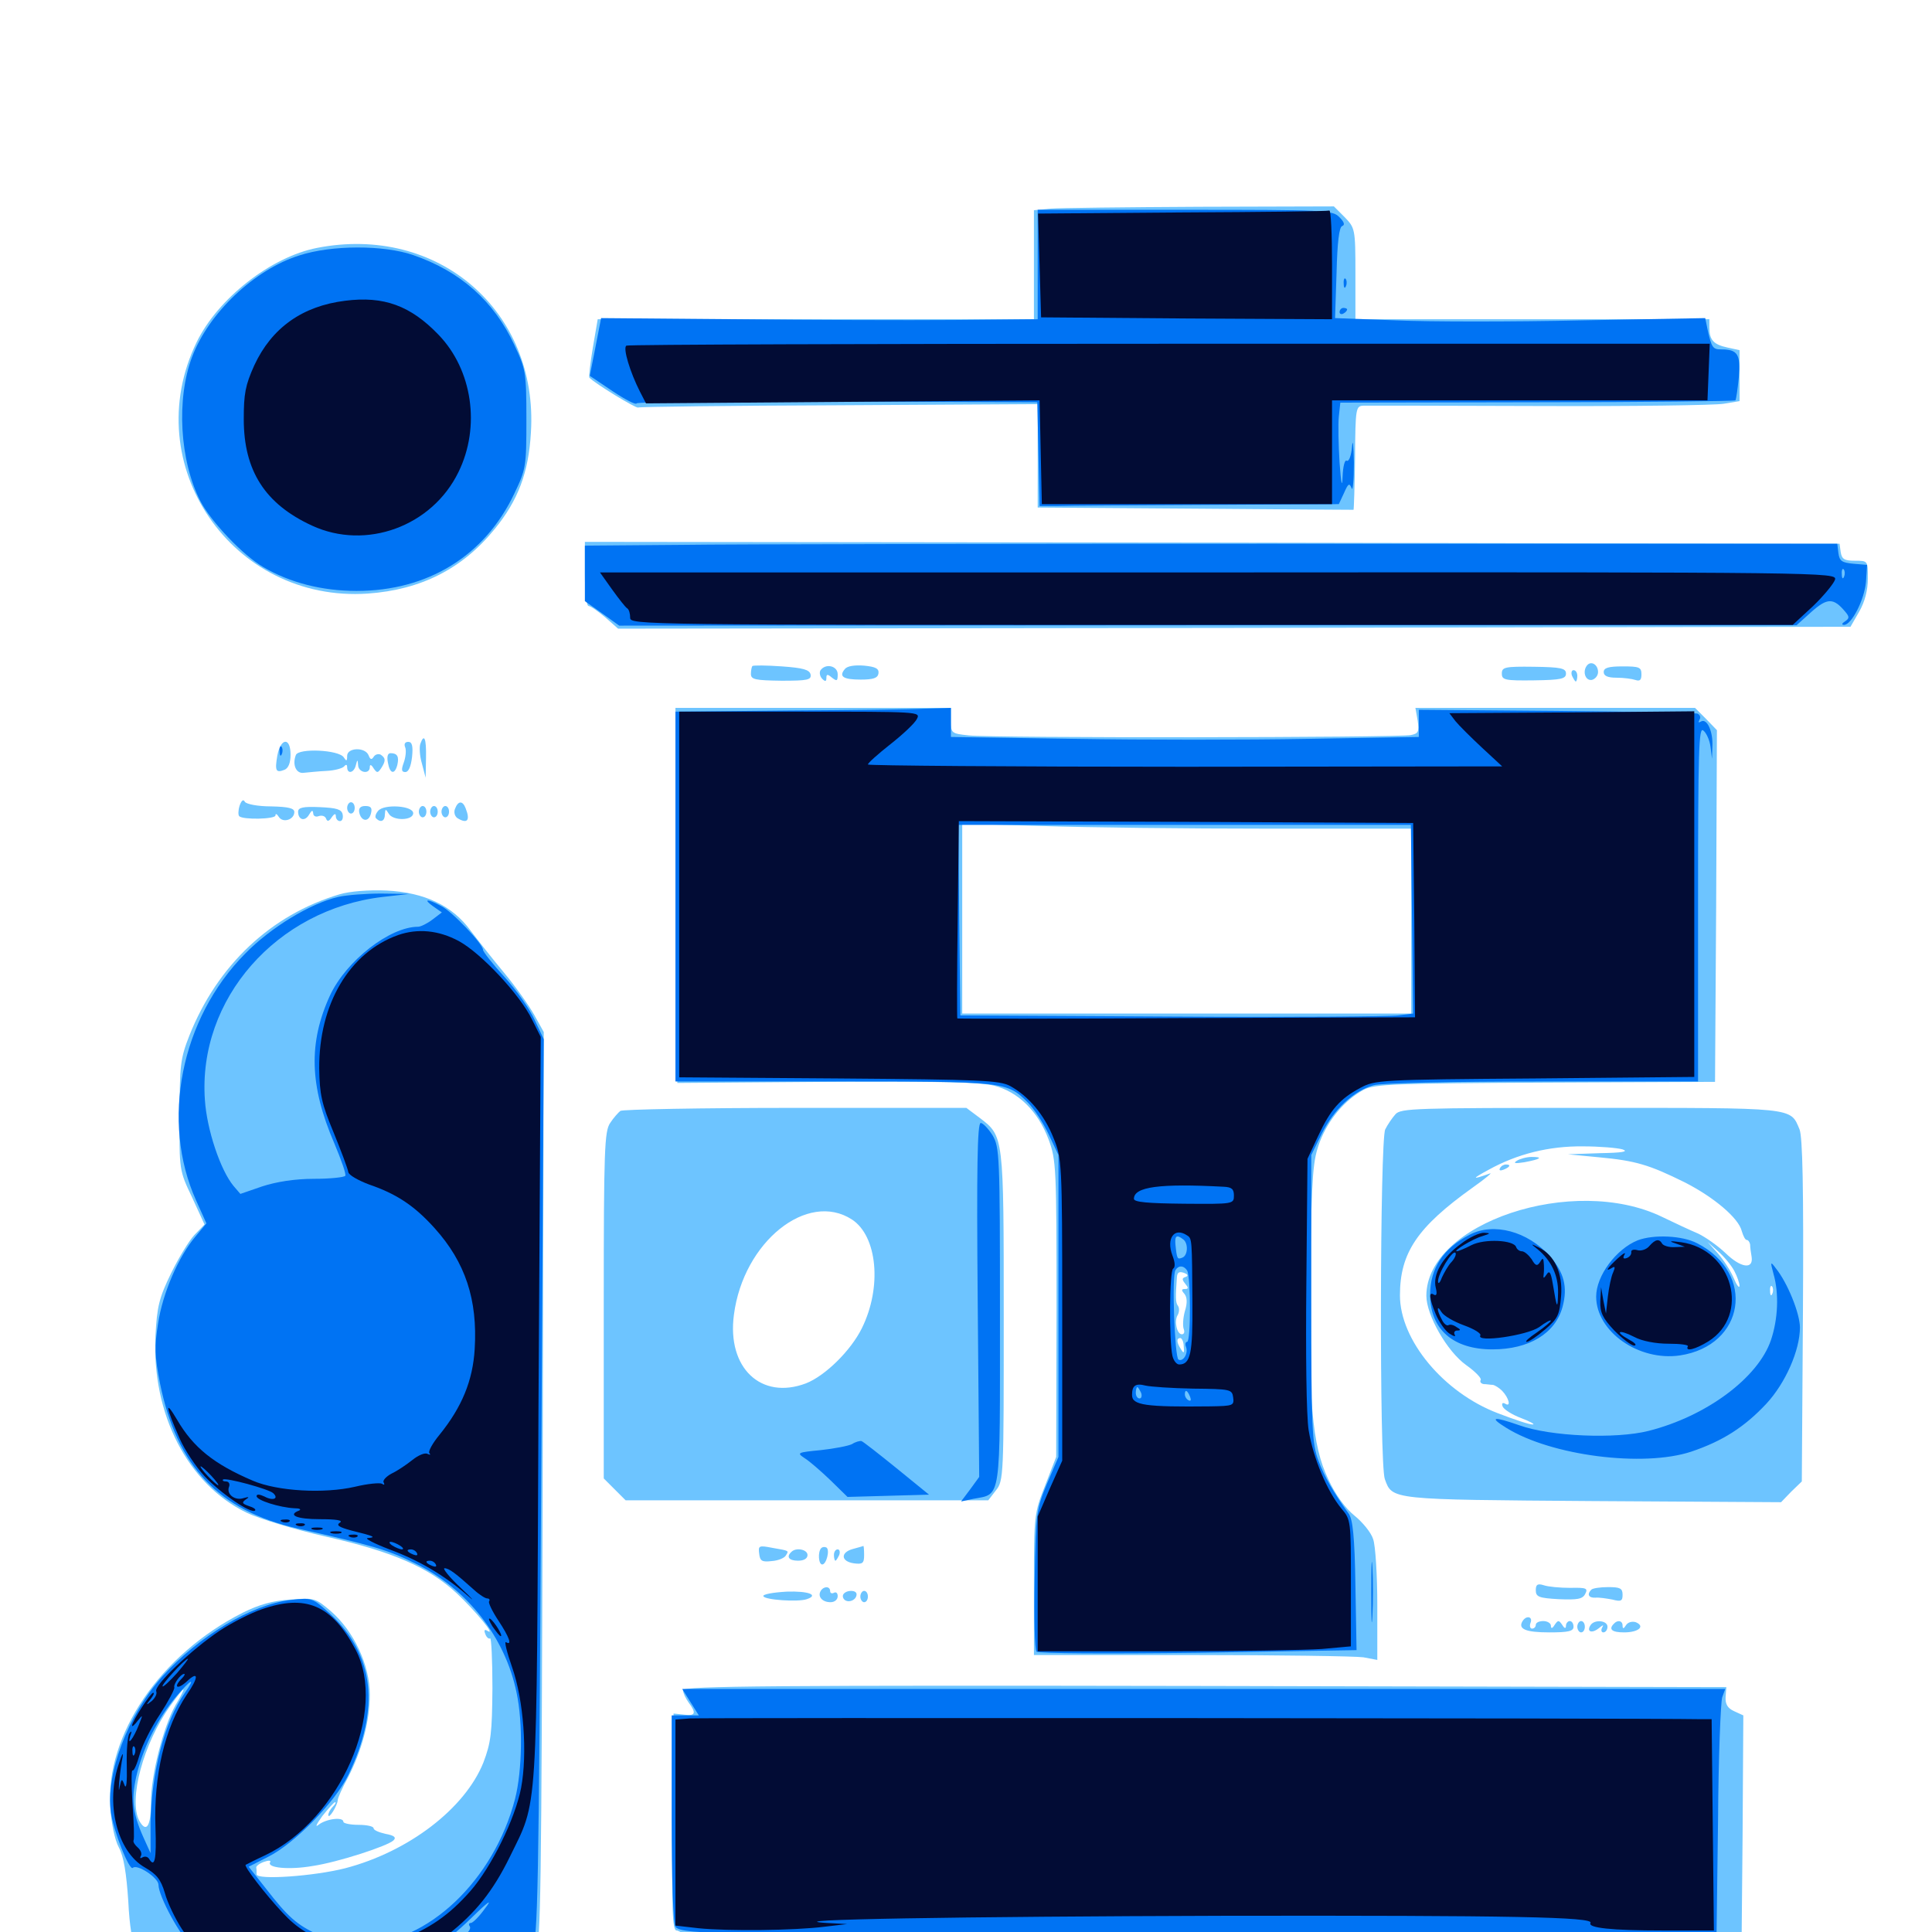 <svg xmlns="http://www.w3.org/2000/svg" viewBox="0 -1000 1000 1000">
	<path fill="#6dc4ff" d="M543.555 -891.992L535.156 -891.211V-862.891V-834.766H422.266H309.375L306.836 -819.922C305.469 -811.719 304.688 -804.883 305.078 -804.492C308.398 -801.172 329.297 -788.477 330.273 -789.062C331.055 -789.453 377.734 -790.039 434.375 -790.234L537.109 -790.82V-764.062V-737.305L618.75 -736.719C663.477 -736.328 700.391 -736.133 700.586 -736.133C700.781 -736.328 701.172 -748.242 701.367 -763.086C701.562 -789.062 701.758 -789.844 705.859 -790.039C708.008 -790.039 749.023 -790.039 796.875 -789.844C844.727 -789.648 887.5 -790.234 892.188 -791.016L900.391 -792.383V-805.469V-818.75L894.141 -820.117C886.914 -821.68 884.766 -824.023 884.766 -830.469V-834.766H793.164H701.562V-858.398C701.562 -881.641 701.367 -882.031 695.898 -887.695L690.43 -893.164L621.094 -892.969C583.008 -892.773 548.047 -892.383 543.555 -891.992ZM164.062 -871.68C140.234 -866.992 112.891 -845.703 101.758 -822.852C71.094 -759.57 120.117 -687.891 190.43 -692.773C217.969 -694.727 239.453 -705.664 256.055 -726.172C268.164 -741.016 273.633 -755.469 274.805 -776.172C278.711 -839.062 226.758 -883.984 164.062 -871.68ZM302.734 -702.93C302.734 -693.555 303.516 -686.328 304.688 -686.328C305.664 -686.328 309.57 -683.594 313.281 -680.469L319.922 -674.609L638.867 -675L957.812 -675.586L962.305 -683.398C965.234 -688.477 966.797 -694.531 966.797 -700.586C966.797 -709.766 966.797 -709.766 960.156 -709.766C954.688 -709.766 953.32 -710.547 952.734 -714.258L952.148 -718.555L627.539 -719.141L302.734 -719.531ZM389.453 -655.273C389.062 -654.883 388.672 -652.93 388.672 -651.172C388.672 -648.242 391.016 -647.852 404.492 -647.656C417.969 -647.656 420.117 -648.047 419.531 -650.977C418.945 -653.32 415.82 -654.297 404.688 -655.078C396.68 -655.664 389.844 -655.664 389.453 -655.273ZM437.305 -653.711C433.984 -649.805 436.523 -648.242 445.508 -648.242C451.953 -648.242 454.297 -649.023 454.688 -651.367C455.078 -653.906 453.32 -654.883 447.266 -655.469C442.383 -655.859 438.477 -655.273 437.305 -653.711ZM821.68 -655.859C818.945 -652.93 820.312 -647.656 823.828 -648.047C825.586 -648.438 827.148 -650.195 827.148 -652.148C827.148 -655.859 823.828 -658.008 821.68 -655.859ZM424.609 -652.93C424.023 -651.758 424.414 -649.805 425.586 -648.633C427.148 -647.07 427.734 -647.266 427.734 -649.023C427.734 -651.172 428.32 -651.172 430.664 -649.219C433.203 -647.266 433.594 -647.461 433.594 -650.977C433.594 -655.469 427.148 -656.836 424.609 -652.93ZM777.344 -651.367C777.344 -648.047 778.906 -647.656 793.945 -647.852C808.008 -648.047 810.547 -648.633 810.547 -651.367C810.547 -654.102 808.008 -654.688 793.945 -654.883C778.906 -655.078 777.344 -654.688 777.344 -651.367ZM830.078 -652.148C830.078 -650.195 832.031 -649.219 836.719 -649.219C840.43 -649.219 844.727 -648.633 846.484 -648.047C848.828 -647.266 849.609 -648.047 849.609 -650.977C849.609 -654.688 848.438 -655.078 839.844 -655.078C832.422 -655.078 830.078 -654.297 830.078 -652.148ZM813.672 -650.195C814.453 -648.633 815.234 -647.266 815.625 -647.266C816.016 -647.266 816.406 -648.633 816.406 -650.195C816.406 -651.758 815.625 -653.125 814.453 -653.125C813.477 -653.125 813.086 -651.758 813.672 -650.195ZM350 -536.523L350.586 -439.453L427.734 -440.039C484.375 -440.43 507.422 -439.844 514.453 -438.086C526.953 -434.961 537.305 -424.805 542.773 -410.156C546.68 -399.609 546.875 -395.703 546.875 -322.461L546.68 -245.898L541.016 -231.25C535.352 -216.797 535.156 -216.016 535.156 -180.078V-143.359H616.797C661.523 -143.359 701.562 -142.773 705.664 -142.188L712.891 -140.82V-169.141C712.891 -184.766 711.914 -200.195 710.742 -203.32C709.766 -206.641 705.273 -212.109 701.172 -215.43C696.289 -219.336 691.211 -226.367 687.5 -234.375C679.102 -251.953 677.148 -274.609 678.125 -343.555C679.102 -393.75 679.492 -399.219 683.203 -409.18C687.695 -420.703 696.094 -430.664 705.859 -435.938C711.328 -438.867 721.68 -439.258 799.805 -439.648L887.695 -440.039L888.281 -531.055L888.672 -622.07L883.008 -627.93L877.344 -633.594H804.883H732.617L733.789 -626.953C734.57 -621.289 734.18 -620.312 730.273 -619.531C724.219 -618.164 513.477 -617.969 501.562 -619.336C492.383 -620.312 492.188 -620.508 492.188 -626.953V-633.594H420.898H349.609ZM655.664 -571.094H730.469V-523.242V-475.391H614.258H498.047V-524.609V-573.633L539.453 -572.461C562.109 -571.68 614.453 -571.094 655.664 -571.094ZM613.672 -339.062C611.719 -338.477 611.719 -337.695 613.477 -335.547C615.234 -333.398 615.234 -332.812 613.281 -332.812C611.523 -332.812 611.328 -332.227 613.086 -330.273C614.453 -328.516 614.648 -325.586 613.281 -321.289C612.305 -317.773 612.109 -313.672 612.695 -312.109C613.281 -310.547 612.891 -309.375 611.719 -309.375C609.18 -309.375 607.617 -316.211 609.57 -319.336C610.352 -320.703 610.547 -322.852 609.766 -324.023C608.398 -325.781 608.398 -328.516 609.18 -339.062C609.375 -341.406 610.352 -341.992 612.695 -341.211C614.844 -340.43 615.234 -339.648 613.672 -339.062ZM612.695 -303.125C613.086 -299.609 612.695 -299.219 611.328 -301.562C608.984 -305.078 608.789 -307.422 610.938 -307.422C611.719 -307.422 612.695 -305.469 612.695 -303.125ZM217.578 -615.039C216.992 -613.477 217.188 -608.789 218.359 -604.883L220.312 -597.461L220.508 -607.812C220.703 -617.969 219.531 -620.508 217.578 -615.039ZM143.555 -608.984C142.188 -600.977 142.773 -599.805 147.266 -601.562C149.219 -602.344 150.391 -605.078 150.391 -609.375C150.391 -618.555 145.312 -618.164 143.555 -608.984ZM209.766 -613.086C210.352 -611.523 209.961 -608.008 208.984 -605.273C207.617 -601.562 207.812 -600.391 209.766 -600.391C211.523 -600.391 212.695 -603.32 213.281 -608.203C213.867 -613.867 213.281 -616.016 211.328 -616.016C209.57 -616.016 208.984 -614.844 209.766 -613.086ZM153.125 -609.18C151.172 -604.102 153.32 -599.414 157.227 -600C159.375 -600.195 164.648 -600.781 168.945 -600.977C173.242 -601.172 177.344 -602.344 178.125 -603.32C179.102 -604.492 179.688 -604.297 179.688 -602.93C179.688 -599.219 183.203 -599.805 184.18 -603.906C184.961 -607.031 185.156 -607.031 185.352 -603.906C185.547 -600 191.406 -599.023 191.406 -602.93C191.406 -604.492 192.188 -604.297 193.359 -602.344C195.117 -599.805 195.508 -599.805 197.266 -602.344C199.805 -606.25 199.609 -607.617 197.07 -609.375C195.898 -609.961 194.141 -609.57 193.359 -608.203C192.383 -606.641 191.602 -606.836 190.82 -608.984C189.062 -613.477 179.688 -613.086 179.688 -608.789C179.688 -605.859 179.297 -605.859 177.93 -608.008C175.391 -611.914 154.492 -612.891 153.125 -609.18ZM200.781 -605.273C201.758 -599.414 204.297 -598.828 205.664 -604.102C206.641 -608.398 205.664 -610.156 202.148 -610.156C200.586 -610.156 200.195 -608.203 200.781 -605.273ZM124.023 -583.008C123.242 -580.469 123.242 -578.125 123.828 -577.539C125.781 -575.586 142.578 -575.977 142.578 -577.93C142.578 -579.102 143.359 -578.711 144.336 -577.148C146.484 -573.828 152.344 -575.781 152.344 -579.688C152.344 -581.641 149.414 -582.422 140.234 -582.617C133.398 -582.617 127.539 -583.789 126.758 -584.961C125.977 -586.523 125 -585.742 124.023 -583.008ZM179.688 -581.836C179.688 -580.273 180.664 -578.906 181.641 -578.906C182.812 -578.906 183.594 -580.273 183.594 -581.836C183.594 -583.398 182.812 -584.766 181.641 -584.766C180.664 -584.766 179.688 -583.398 179.688 -581.836ZM235.547 -581.445C234.766 -579.688 235.352 -577.539 236.719 -576.562C241.797 -573.438 243.555 -575.195 241.016 -581.641C239.453 -585.742 237.109 -585.547 235.547 -581.445ZM154.297 -579.883C154.297 -575.586 157.812 -574.609 159.961 -578.32C161.328 -580.664 161.914 -580.859 162.109 -579.102C162.109 -577.734 163.281 -576.953 164.844 -577.539C166.406 -578.125 168.164 -577.734 168.75 -576.367C169.336 -574.609 170.312 -574.805 171.68 -576.953C173.047 -578.906 173.828 -579.102 173.828 -577.539C173.828 -576.172 174.805 -575 175.977 -575C177.148 -575 177.734 -576.562 177.344 -578.516C176.758 -581.055 174.414 -581.836 165.43 -582.227C157.031 -582.617 154.297 -582.031 154.297 -579.883ZM185.938 -579.492C186.914 -574.805 190.82 -574.219 191.992 -578.906C192.773 -581.836 191.992 -582.812 189.062 -582.812C186.523 -582.812 185.547 -581.641 185.938 -579.492ZM195.703 -580.273C194.336 -578.711 193.945 -576.953 194.727 -576.367C197.07 -574.023 199.219 -575 199.219 -578.516C199.414 -581.445 199.609 -581.445 201.172 -578.906C203.32 -575 213.867 -575.195 213.867 -579.102C213.867 -583.008 198.633 -583.984 195.703 -580.273ZM216.797 -579.883C216.797 -578.32 217.773 -576.953 218.75 -576.953C219.922 -576.953 220.703 -578.32 220.703 -579.883C220.703 -581.445 219.922 -582.812 218.75 -582.812C217.773 -582.812 216.797 -581.445 216.797 -579.883ZM222.656 -579.883C222.656 -578.32 223.633 -576.953 224.609 -576.953C225.781 -576.953 226.562 -578.32 226.562 -579.883C226.562 -581.445 225.781 -582.812 224.609 -582.812C223.633 -582.812 222.656 -581.445 222.656 -579.883ZM228.516 -579.883C228.516 -578.32 229.492 -576.953 230.469 -576.953C231.641 -576.953 232.422 -578.32 232.422 -579.883C232.422 -581.445 231.641 -582.812 230.469 -582.812C229.492 -582.812 228.516 -581.445 228.516 -579.883ZM175.781 -537.109C140.234 -526.562 112.5 -500.391 98.047 -464.062C93.359 -452.148 92.969 -448.633 92.969 -422.656C92.773 -394.531 92.773 -394.141 99.414 -380.273L105.859 -366.211L100.586 -360.742C97.852 -357.812 92.383 -348.828 88.477 -340.82C82.422 -328.32 81.25 -323.828 80.469 -308.594C78.516 -268.164 97.07 -231.836 127.734 -216.992C133.789 -214.062 152.148 -208.398 168.555 -204.688C203.32 -196.875 222.07 -188.672 236.523 -175.195C246.094 -166.211 257.031 -152.93 252.344 -155.859C250.781 -156.836 250.391 -156.25 251.172 -154.297C251.758 -152.539 252.93 -151.562 253.711 -151.953C254.297 -152.344 254.883 -140.82 254.883 -126.172C254.688 -102.734 254.102 -98.047 250.195 -87.695C240.625 -63.867 211.523 -41.602 178.711 -33.008C162.695 -28.906 132.812 -26.758 132.812 -29.883C132.812 -31.055 132.812 -32.617 132.617 -33.398C132.617 -34.18 134.375 -35.547 136.719 -36.328C138.867 -37.109 140.43 -37.109 139.844 -36.133C137.891 -33.203 149.609 -32.031 161.914 -34.18C175 -36.133 200.781 -44.531 203.711 -47.461C205.273 -49.023 203.906 -50 199.609 -50.781C196.094 -51.562 193.359 -52.734 193.359 -53.711C193.359 -54.688 189.844 -55.469 185.547 -55.469C181.25 -55.469 177.734 -56.25 177.734 -57.031C177.734 -59.766 168.75 -58.594 164.844 -55.469C162.891 -53.906 163.867 -55.859 166.797 -59.961C169.922 -63.867 172.852 -67.188 173.438 -67.188C174.023 -67.188 173.633 -66.211 172.266 -64.844C170.898 -63.477 169.922 -61.523 169.922 -60.547C170.117 -58.008 174.609 -65.43 174.805 -68.164C174.805 -69.336 177.148 -74.609 180.078 -79.883C187.305 -93.945 191.406 -109.18 191.406 -122.852C191.406 -138.086 183.203 -155.664 171.289 -166.016C163.281 -172.852 162.695 -173.047 150.391 -172.07C141.211 -171.484 134.18 -169.531 125.586 -165.234C82.812 -143.555 54.688 -102.148 57.031 -64.648C57.617 -56.445 59.375 -47.656 61.523 -43.75C64.062 -39.062 65.43 -30.469 66.406 -15.82C66.992 -3.32 68.555 6.055 70.117 7.617C73.047 10.547 272.656 12.109 277.344 8.984C279.883 7.422 280.273 -21.68 280.859 -229.297L281.445 -465.82L276.562 -474.609C273.828 -479.492 266.797 -489.453 260.938 -496.484C254.883 -503.711 247.266 -513.477 243.555 -518.359C234.18 -531.25 219.727 -538.086 200 -539.062C190.625 -539.453 181.055 -538.672 175.781 -537.109ZM90.82 -117.383C84.57 -106.25 78.125 -81.25 78.125 -66.992C78.125 -54.688 75.781 -50.977 72.07 -57.617C66.406 -68.555 74.219 -97.656 88.086 -116.992C96.094 -128.125 97.266 -128.32 90.82 -117.383ZM321.094 -425C320.117 -424.219 317.578 -421.484 315.82 -418.75C312.891 -414.453 312.5 -405.273 312.5 -324.414V-234.766L318.164 -229.102L323.828 -223.438H417.773H511.523L515.43 -228.516C519.531 -233.594 519.531 -235.742 519.531 -318.555C519.531 -412.109 519.531 -411.914 507.227 -421.289L500.195 -426.562H411.719C363.086 -426.562 322.266 -425.781 321.094 -425ZM441.016 -368.75C454.102 -360.156 456.641 -333.789 446.094 -312.5C440.43 -300.977 427.148 -287.891 417.188 -283.984C393.945 -275.195 376.172 -291.992 379.883 -319.531C384.766 -357.227 417.969 -383.789 441.016 -368.75ZM722.266 -423.242C720.508 -421.289 718.164 -417.773 716.992 -415.43C714.258 -409.961 713.867 -241.797 716.797 -234.375C720.703 -223.633 719.531 -223.828 824.609 -223.047L921.875 -222.461L927.148 -227.93L932.617 -233.203L933.203 -321.484C933.594 -385.547 933.008 -411.328 931.445 -415.43C926.562 -426.953 929.883 -426.562 823.047 -426.562C732.227 -426.562 725 -426.367 722.266 -423.242ZM839.844 -405.078C843.164 -403.906 839.648 -403.32 828.125 -403.125L811.523 -402.539L827.734 -400.977C846.68 -399.219 853.711 -397.07 871.875 -388.086C886.914 -380.469 900 -369.531 901.562 -362.695C902.344 -360.156 903.32 -358.203 904.102 -358.203C904.883 -358.203 905.664 -357.031 905.859 -355.859C905.859 -354.492 906.25 -351.562 906.641 -349.414C907.617 -342.773 900.977 -343.75 893.164 -351.367C889.062 -355.273 882.617 -359.766 878.906 -361.523C875.195 -363.086 866.797 -366.992 860.352 -370.117C814.453 -392.383 738.281 -366.992 738.281 -329.297C738.281 -319.336 749.023 -300.391 758.984 -293.359C763.672 -290.039 766.992 -286.523 766.406 -285.742C765.82 -284.766 766.602 -283.789 767.969 -283.594C769.336 -283.594 771.484 -283.203 772.656 -283.203C773.828 -283.008 775.977 -281.641 777.539 -280.078C781.055 -276.367 782.227 -271.484 779.102 -273.438C777.734 -274.219 777.148 -273.633 777.734 -272.07C778.32 -270.508 782.617 -267.773 787.305 -266.016C791.992 -264.258 794.727 -262.695 793.359 -262.695C791.992 -262.5 783.789 -265.234 775.195 -268.555C747.07 -279.297 724.609 -306.445 724.609 -329.492C724.609 -351.562 733.594 -364.844 762.305 -385.352C768.945 -390.039 772.852 -393.359 771.094 -392.578C761.719 -389.258 761.523 -389.648 770.508 -394.531C785.352 -402.734 801.758 -406.836 819.336 -406.641C827.93 -406.641 837.109 -405.859 839.844 -405.078ZM897.656 -342.188C899.219 -339.258 900.391 -335.742 900.391 -334.375C900.195 -333.008 898.828 -334.961 897.266 -338.672C895.703 -342.383 891.992 -348.047 889.062 -351.367L883.789 -357.227L889.258 -352.344C892.383 -349.609 896.094 -345.117 897.656 -342.188ZM917.383 -330.469C916.797 -328.906 916.211 -329.492 916.211 -331.641C916.016 -333.789 916.602 -334.961 917.188 -334.18C917.773 -333.594 917.969 -331.836 917.383 -330.469ZM802.148 -261.328C802.93 -261.914 801.758 -262.5 799.609 -262.305C797.461 -262.305 796.875 -261.719 798.438 -261.133C799.805 -260.547 801.562 -260.742 802.148 -261.328ZM785.156 -399.219C783.008 -397.852 784.18 -397.656 789.062 -398.438C797.461 -400 799.023 -401.172 792.773 -401.172C790.234 -401.172 786.719 -400.195 785.156 -399.219ZM776.367 -395.312C775.781 -394.141 776.562 -393.945 778.125 -394.531C781.641 -395.898 782.227 -397.266 779.492 -397.266C778.32 -397.266 776.953 -396.484 776.367 -395.312ZM392.969 -195.703C393.359 -191.992 394.531 -191.406 399.414 -191.992C402.734 -192.188 405.859 -193.555 406.641 -194.727C408.398 -197.461 408.789 -197.266 399.805 -198.828C392.773 -200.195 392.383 -200 392.969 -195.703ZM425 -198.633C423.242 -196.68 423.633 -190.234 425.586 -190.234C427.734 -190.234 429.688 -197.852 427.734 -199.023C426.953 -199.414 425.781 -199.414 425 -198.633ZM441.406 -198.242C434.961 -196.484 435.156 -191.797 441.992 -190.82C446.484 -190.234 447.266 -190.82 447.266 -195.117C447.266 -197.852 447.07 -200 446.875 -199.805C446.484 -199.609 444.141 -199.023 441.406 -198.242ZM409.57 -196.68C406.836 -194.141 408.398 -192.188 413.086 -192.188C416.211 -192.188 417.969 -193.359 417.969 -195.117C417.969 -198.047 411.914 -199.219 409.57 -196.68ZM431.641 -195.117C431.641 -193.555 432.031 -192.188 432.422 -192.188C432.812 -192.188 433.594 -193.555 434.375 -195.117C434.961 -196.68 434.57 -198.047 433.594 -198.047C432.422 -198.047 431.641 -196.68 431.641 -195.117ZM794.922 -176.953C794.922 -173.438 796.484 -172.852 806.836 -172.266C816.406 -171.875 819.141 -172.266 820.508 -175C822.07 -177.93 821.094 -178.32 812.695 -178.125C807.422 -178.125 801.172 -178.711 799.023 -179.492C795.898 -180.469 794.922 -179.883 794.922 -176.953ZM424.805 -176.562C423.047 -173.633 425.586 -170.703 429.883 -170.703C432.031 -170.703 433.594 -172.07 433.594 -173.828C433.594 -175.391 432.812 -176.172 431.641 -175.586C430.664 -175 429.688 -175.391 429.688 -176.367C429.688 -179.102 426.367 -179.102 424.805 -176.562ZM823.633 -177.148C821.289 -174.805 822.266 -172.852 825.781 -173.047C827.539 -173.242 831.445 -172.656 834.57 -172.07C839.062 -170.898 839.844 -171.289 839.844 -174.609C839.844 -177.93 838.477 -178.516 832.422 -178.516C828.32 -178.516 824.219 -177.93 823.633 -177.148ZM395.117 -173.828C395.703 -171.875 413.086 -170.703 417.578 -172.266C424.023 -174.414 418.555 -176.562 407.227 -176.172C400.195 -175.781 394.727 -174.805 395.117 -173.828ZM436.523 -174.805C435.938 -173.828 436.328 -172.461 437.5 -171.68C439.844 -170.312 443.359 -172.07 443.359 -174.805C443.359 -177.148 438.086 -177.148 436.523 -174.805ZM445.312 -173.633C445.312 -172.07 446.289 -170.703 447.266 -170.703C448.438 -170.703 449.219 -172.07 449.219 -173.633C449.219 -175.195 448.438 -176.562 447.266 -176.562C446.289 -176.562 445.312 -175.195 445.312 -173.633ZM788.086 -160.938C785.547 -156.836 789.648 -155.078 801.953 -155.078C811.719 -155.078 814.453 -155.664 814.453 -158.008C814.453 -159.57 813.672 -160.938 812.5 -160.938C811.523 -160.938 810.547 -159.766 810.547 -158.594C810.547 -156.836 809.766 -157.031 808.594 -158.984C806.836 -161.523 806.445 -161.523 804.688 -158.984C803.516 -157.031 802.734 -156.836 802.734 -158.594C802.734 -159.766 800.977 -160.938 798.828 -160.938C796.68 -160.938 794.922 -160.156 794.922 -158.984C794.922 -158.008 794.141 -157.031 792.969 -157.031C791.992 -157.031 791.602 -158.398 792.188 -159.961C793.555 -163.281 790.039 -164.062 788.086 -160.938ZM816.406 -158.008C816.406 -156.445 817.383 -155.078 818.359 -155.078C819.531 -155.078 820.312 -156.445 820.312 -158.008C820.312 -159.57 819.531 -160.938 818.359 -160.938C817.383 -160.938 816.406 -159.57 816.406 -158.008ZM823.242 -158.789C821.094 -155.469 823.828 -154.297 827.539 -157.227C829.688 -158.984 830.273 -159.18 829.297 -157.617C828.516 -156.25 828.906 -155.078 829.883 -155.078C831.055 -155.078 832.031 -156.445 832.031 -158.008C832.031 -161.328 825.195 -161.914 823.242 -158.789ZM835.352 -159.57C832.422 -156.641 834.375 -155.078 840.625 -155.078C848.047 -155.078 851.758 -158.203 846.68 -160.352C844.727 -160.938 842.578 -160.352 841.602 -158.789C840.43 -156.836 839.844 -156.836 839.844 -158.594C839.844 -161.133 837.305 -161.719 835.352 -159.57ZM353.516 -125.195C353.516 -123.828 354.883 -120.898 356.445 -118.75C360.547 -113.281 359.961 -111.719 354.102 -112.5L348.633 -113.086L348.047 -57.031C347.656 -10.742 348.047 -0.781 350.195 -0.781C351.758 -0.781 356.445 2.734 360.938 7.031L368.945 14.844L635.156 14.453L901.367 13.867L901.953 -49.219L902.344 -112.109L897.656 -114.258C894.141 -115.82 892.969 -117.969 893.164 -121.68L893.555 -126.758L623.633 -127.344C401.758 -127.734 353.516 -127.344 353.516 -125.195Z"/>
	<path fill="#0073f3" d="M537.109 -863.086V-834.766L493.75 -834.375C469.727 -834.18 418.945 -834.375 380.664 -834.766L311.133 -835.352L308.203 -820.312L305.273 -805.469L317.188 -797.461C323.633 -793.164 329.297 -790.234 329.492 -791.211C329.883 -791.992 376.562 -792.578 433.594 -792.188L536.914 -791.797L537.5 -764.844L538.086 -738.086H547.461C552.539 -738.281 587.305 -738.477 624.805 -738.672L692.969 -739.062L695.703 -744.922C697.852 -749.805 698.438 -750.195 699.609 -747.266C700.195 -745.508 700.781 -751.367 700.781 -760.547C700.586 -769.727 700.195 -773.438 699.805 -768.75C699.414 -764.258 698.242 -760.938 697.07 -761.523C696.094 -762.305 695.117 -758.594 694.922 -753.32C694.727 -747.07 694.141 -749.609 693.359 -760.547C692.773 -769.727 692.578 -780.469 692.969 -784.375L693.75 -791.602L795.508 -791.797C851.562 -791.797 897.656 -792.383 898.242 -792.773C898.633 -793.359 899.414 -798.633 900 -804.688C900.977 -816.602 899.414 -819.141 891.016 -819.141C886.523 -819.141 885.938 -819.922 883.789 -829.688L882.617 -835.352L818.555 -834.18C783.203 -833.398 740.234 -833.398 722.656 -834.18L691.016 -835.352L691.797 -858.789C692.188 -874.609 693.164 -882.617 694.727 -883.008C696.289 -883.594 695.703 -885.156 693.164 -887.695C689.648 -891.211 685.938 -891.406 613.281 -891.406H537.109ZM154.883 -867.773C131.836 -860.547 108.008 -838.086 99.414 -815.234C91.211 -793.555 92.969 -761.523 103.711 -740.625C109.18 -730.078 125.586 -712.695 136.328 -706.445C150 -698.438 166.602 -694.141 184.57 -694.141C221.484 -694.141 250.977 -712.305 266.211 -744.531C272.266 -757.227 272.461 -758.594 272.461 -783.008C272.461 -807.422 272.07 -808.984 266.211 -821.484C255.664 -844.141 238.281 -859.57 213.867 -867.969C198.633 -873.242 171.68 -873.242 154.883 -867.773ZM695.508 -853.125C695.508 -850.977 696.094 -850.391 696.68 -851.953C697.266 -853.32 697.07 -855.078 696.484 -855.664C695.898 -856.445 695.312 -855.273 695.508 -853.125ZM693.359 -838.477C693.359 -839.648 694.336 -840.625 695.312 -840.625C696.484 -840.625 697.266 -840.234 697.266 -839.844C697.266 -839.258 696.484 -838.281 695.312 -837.695C694.336 -837.109 693.359 -837.5 693.359 -838.477ZM352.148 -717.969L302.734 -717.578V-703.32V-688.867L311.523 -682.617L320.508 -676.172L625.195 -676.367H929.883L937.695 -683.398C945.898 -690.625 949.023 -690.625 955.078 -683.398C957.422 -680.664 957.227 -679.883 954.883 -678.32C953.32 -677.344 953.125 -676.562 954.492 -676.562C958.398 -676.562 965.039 -689.648 965.82 -698.828L966.406 -707.617L959.375 -708.203C953.32 -708.789 952.148 -709.57 951.562 -713.672L950.977 -718.555H676.172C525 -718.555 379.102 -718.359 352.148 -717.969ZM954.492 -701.562C953.906 -700 953.32 -700.586 953.32 -702.734C953.125 -704.883 953.711 -706.055 954.297 -705.273C954.883 -704.688 955.078 -702.93 954.492 -701.562ZM407.812 -632.227L349.609 -631.641V-535.938V-440.234H431.641C520.703 -440.234 521.094 -440.234 532.031 -429.297C535.156 -426.172 540.039 -418.75 542.773 -412.891L547.852 -402.148V-324.023V-245.898L541.992 -232.227C536.523 -218.945 536.133 -217.383 535.547 -182.617C535.156 -162.891 535.547 -146.094 536.523 -145.117C537.5 -144.141 572.852 -143.945 620.312 -144.531L702.148 -145.898L701.562 -179.297C701.172 -204.688 700.195 -213.672 698.047 -216.602C690.234 -227.539 685.742 -235.156 682.422 -243.945C679.102 -252.93 678.711 -259.57 678.711 -327.93V-402.148L684.18 -413.281C690.43 -425.781 700.586 -435.352 710.938 -438.281C714.844 -439.453 752.148 -440.234 798.438 -440.234H878.906V-532.227C878.906 -612.305 879.297 -624.023 881.641 -621.875C883.203 -620.703 884.961 -616.797 885.352 -613.477L886.133 -607.227L886.328 -613.672C886.719 -621.289 883.594 -628.32 880.469 -626.562C879.102 -625.781 878.906 -625.977 879.688 -627.539C880.469 -628.711 879.883 -630.078 878.516 -630.664C877.148 -631.055 844.141 -631.641 805.273 -632.031L734.375 -632.617V-625.586V-618.555L677.148 -617.578C645.703 -616.992 591.211 -616.992 556.055 -617.578L492.188 -618.555V-625.977V-633.594L479.102 -633.203C471.68 -632.812 439.648 -632.422 407.812 -632.227ZM730.859 -524.219L731.445 -475.391L723.633 -474.414C719.336 -473.828 666.602 -473.438 606.445 -473.828L497.07 -474.414L496.484 -523.828L496.094 -573.047H613.086H730.273ZM612.305 -358.594C615.234 -356.641 614.844 -350 611.914 -349.023C609.375 -348.047 609.18 -348.242 608.398 -355.859C608.008 -360.352 608.984 -361.133 612.305 -358.594ZM614.453 -342.383C616.406 -339.062 616.406 -305.469 614.453 -305.469C613.672 -305.469 613.281 -304.297 613.867 -302.93C615.234 -299.414 612.305 -294.922 609.961 -296.289C608.008 -297.656 606.445 -339.453 608.398 -342.578C609.961 -345.117 612.695 -345.117 614.453 -342.383ZM590.625 -279.102C591.211 -277.539 590.82 -276.172 589.844 -276.172C588.672 -276.172 587.891 -277.539 587.891 -279.102C587.891 -280.664 588.281 -282.031 588.672 -282.031C589.062 -282.031 589.844 -280.664 590.625 -279.102ZM616.016 -276.953C616.602 -275.391 616.406 -274.609 615.234 -275.195C614.062 -275.781 613.281 -277.148 613.281 -278.32C613.281 -281.055 614.648 -280.469 616.016 -276.953ZM144.727 -610.938C144.727 -608.789 145.312 -608.203 145.898 -609.766C146.484 -611.133 146.289 -612.891 145.703 -613.477C145.117 -614.258 144.531 -613.086 144.727 -610.938ZM175 -535.742C160.742 -532.422 140.039 -519.922 126.953 -506.445C93.555 -472.852 83.008 -419.531 101.562 -378.516L106.836 -366.797L101.172 -359.961C92.383 -349.609 84.18 -330.664 81.836 -315.039C79.883 -302.93 80.078 -298.047 82.812 -283.984C91.602 -240.82 113.086 -218.164 154.297 -208.789C192.578 -200.195 201.172 -197.656 214.844 -190.82C241.797 -177.734 261.523 -152.539 267.383 -123.828C270.703 -108.398 270.312 -83.398 266.602 -68.945C255.664 -26.758 221.094 6.055 187.5 6.055C178.516 5.859 171.875 4.688 165.039 1.562C153.516 -3.711 149.023 -7.812 137.5 -22.656L128.711 -33.789L139.062 -39.062C152.539 -45.898 173.438 -67.188 180.273 -81.25C196.875 -115.625 193.75 -143.555 170.898 -164.648C161.719 -173.047 161.523 -173.047 150.586 -171.875C130.078 -169.531 102.93 -153.125 83.984 -132.227C66.016 -112.109 54.688 -81.836 57.422 -61.914C58.594 -52.539 66.992 -31.445 68.75 -33.203C70.898 -35.352 82.031 -28.125 82.031 -24.414C82.031 -18.555 93.555 2.734 99.219 7.031C104.297 11.133 106.25 11.133 162.695 10.742C207.422 10.352 222.266 9.57 226.172 7.617C229.102 6.055 237.109 -0.586 243.945 -7.227C253.125 -16.211 255.078 -17.383 250.977 -12.109C248.047 -8.008 244.727 -4.688 243.75 -4.688C242.773 -4.688 242.383 -3.906 243.164 -2.93C244.141 -1.172 240.82 2.148 237.891 2.148C235.352 2.148 233.789 5.078 236.523 5.078C238.672 5.078 238.672 5.469 236.328 7.031C233.789 8.594 233.789 8.984 236.719 8.984C238.477 8.984 240.43 7.812 240.82 6.445C241.602 4.688 241.992 4.688 241.992 6.445C242.188 8.203 246.484 8.984 256.445 8.984C265.234 8.984 271.68 8.008 273.242 6.445C275.391 4.492 275.586 4.688 274.414 7.031C273.047 9.375 273.242 9.57 275.586 7.617C278.32 5.469 278.906 -22.266 280.078 -228.516L281.445 -462.109L276.758 -472.07C274.219 -477.734 267.188 -487.695 260.938 -494.531C254.883 -501.172 250 -507.422 250 -508.398C250 -511.328 233.984 -528.32 228.32 -531.055C221.094 -534.961 218.75 -534.766 224.219 -530.859L228.711 -527.734L223.828 -524.023C221.289 -522.07 217.773 -520.312 216.406 -520.312C201.758 -520.312 179.297 -502.734 170.898 -484.961C159.57 -460.352 160.156 -438.086 173.047 -408.203C176.562 -399.805 179.297 -392.188 178.711 -391.406C178.125 -390.625 170.898 -389.844 162.5 -389.844C152.539 -389.844 142.969 -388.281 135.742 -385.938L124.414 -382.031L120.898 -386.133C114.062 -394.336 107.031 -415.43 106.055 -430.664C102.344 -482.812 143.164 -529.297 198.047 -535.742L211.914 -537.305L197.266 -537.5C189.258 -537.5 179.297 -536.719 175 -535.742ZM95.703 -123.828C85.156 -108.984 78.32 -82.617 77.93 -55.859V-40.82L74.219 -49.023C68.359 -62.109 67.773 -69.531 71.094 -82.812C74.805 -97.07 82.031 -110.938 91.211 -121.875C99.023 -131.055 101.562 -132.227 95.703 -123.828ZM249.414 6.25C250.195 5.664 249.023 5.078 246.875 5.273C244.727 5.273 244.141 5.859 245.703 6.445C247.07 7.031 248.828 6.836 249.414 6.25ZM506.055 -327.148L506.836 -235.547L502.148 -229.102L497.461 -222.852L503.906 -224.219C518.359 -226.953 517.578 -221.875 517.578 -318.945C517.578 -402.344 517.383 -406.25 513.672 -412.5C511.523 -415.82 508.789 -418.75 507.617 -418.75C505.859 -418.75 505.469 -395.117 506.055 -327.148ZM760.742 -360.938C747.07 -353.906 740.234 -343.555 740.234 -329.883C740.234 -311.914 752.148 -301.562 772.461 -301.562C791.406 -301.562 805.078 -309.766 808.789 -323.633C811.523 -333.789 809.57 -341.406 802.148 -349.805C790.82 -362.695 773.047 -367.383 760.742 -360.938ZM847.656 -358.008C836.523 -353.516 826.172 -339.648 826.172 -328.906C826.172 -310.742 848.242 -295.312 869.531 -298.438C903.125 -303.516 908.984 -340.82 878.516 -356.445C870.703 -360.547 855.859 -361.133 847.656 -358.008ZM917.969 -340.625C920.898 -330.469 920.312 -317.188 916.602 -306.25C909.961 -286.914 883.398 -266.992 853.32 -259.375C836.328 -255.078 802.539 -256.445 786.328 -262.305C772.852 -266.992 770.508 -266.602 779.688 -260.938C802.93 -246.484 850.586 -240.43 875.391 -248.633C891.602 -254.102 902.93 -261.328 914.258 -273.438C924.219 -284.18 931.641 -301.172 931.641 -312.891C931.641 -320.117 925.195 -336.133 919.141 -343.555C916.406 -347.266 916.211 -347.07 917.969 -340.625ZM441.016 -252.539C439.062 -251.562 431.836 -250.195 424.805 -249.414C412.695 -248.242 412.305 -248.047 416.406 -245.312C418.945 -243.75 425 -238.477 429.883 -233.789L438.672 -225.195L459.766 -225.781L480.859 -226.367L464.062 -240.039C454.883 -247.461 446.68 -253.906 445.898 -254.102C445.117 -254.297 442.773 -253.711 441.016 -252.539ZM709.766 -175.586C709.766 -161.719 709.961 -156.25 710.352 -163.477C710.742 -170.703 710.742 -182.227 710.352 -188.867C709.961 -195.508 709.766 -189.648 709.766 -175.586ZM357.422 -118.945L361.719 -112.109H354.688H347.656V-58.984C347.656 -28.711 348.438 -4.297 349.609 -2.734C351.172 -0.391 358.789 0.391 392.969 0.977C416.016 1.367 432.422 2.344 429.688 3.125L424.805 4.688L430.273 4.883C433.203 5.078 435.547 5.859 435.547 6.836C435.547 8.008 437.5 8.203 440.039 7.422C442.383 6.836 514.258 6.055 599.609 5.664C684.961 5.469 770.703 4.297 790.039 3.125C809.375 2.148 839.453 1.172 856.836 1.172H888.477L889.258 -57.812C889.453 -90.43 890.625 -118.945 891.406 -121.484L892.969 -125.781H623.047H353.125ZM391.211 12.305C385.938 11.914 390.234 11.719 400.391 11.719C410.547 11.719 414.844 11.914 409.766 12.305C404.492 12.695 396.289 12.695 391.211 12.305ZM838.477 12.305C829.102 12.109 836.328 11.719 854.492 11.719C872.852 11.719 880.469 12.109 871.68 12.305C862.891 12.695 847.852 12.695 838.477 12.305Z"/>
	<path fill="#020c35" d="M611.914 -890.039L537.305 -889.453L538.086 -862.5L538.867 -835.742L614.258 -835.156L689.453 -834.766V-863.086C689.453 -878.711 688.867 -891.211 688.086 -891.016C687.109 -890.625 652.93 -890.234 611.914 -890.039ZM178.711 -844.336C156.445 -841.602 140.625 -830.273 131.641 -810.938C126.953 -800.586 126.172 -796.094 126.172 -783.008C126.172 -756.25 137.305 -739.062 161.523 -727.93C189.453 -715.039 223.633 -727.539 237.305 -755.664C248.828 -779.102 244.531 -808.594 226.953 -826.758C212.5 -841.797 198.633 -846.875 178.711 -844.336ZM324.219 -821.094C322.266 -819.922 326.172 -807.227 331.25 -797.266L334.375 -791.211L436.133 -791.992L538.086 -792.773L538.672 -766.016L539.258 -739.062H614.258H689.453V-766.016V-792.773H786.523H883.789L884.375 -807.422L884.961 -822.07H605.469C451.758 -822.07 325.195 -821.68 324.219 -821.094ZM316.797 -694.922C320.312 -690.039 323.828 -685.547 324.609 -685.156C325.586 -684.57 326.172 -682.422 326.172 -680.273C326.172 -676.562 330.469 -676.562 627.148 -676.562H927.93L938.477 -686.328C944.141 -691.797 949.219 -698.047 949.805 -700C950.781 -703.711 946.68 -703.906 630.664 -703.711H310.547ZM351.562 -536.914V-442.383L434.18 -441.797C508.398 -441.211 517.188 -440.82 522.852 -437.891C532.422 -432.617 540.625 -422.852 545.312 -410.938C549.609 -400.391 549.805 -398.242 549.805 -322.07V-243.945L543.359 -229.492L537.109 -215.039V-180.273V-145.312H603.125C639.648 -145.312 675.977 -145.898 684.18 -146.484L699.219 -147.852V-180.664C699.219 -212.695 699.219 -213.477 694.336 -219.141C686.914 -228.125 679.688 -245.312 677.344 -259.766C676.172 -267.383 675.781 -298.633 676.172 -336.328L676.758 -400.195L682.227 -411.914C688.672 -425.781 693.555 -431.25 704.102 -436.914C711.719 -441.016 714.258 -441.211 794.531 -441.797L876.953 -442.578V-537.109V-631.836L813.477 -631.25L750.195 -630.859L753.32 -626.758C755.078 -624.609 761.328 -618.359 766.992 -613.086L777.539 -603.32L613.477 -603.125C523.047 -603.125 449.219 -603.711 449.219 -604.297C449.219 -605.078 454.492 -609.766 460.938 -614.844C467.383 -619.922 473.633 -625.781 474.609 -627.93C476.562 -631.641 475.391 -631.641 414.062 -631.641H351.562ZM732.031 -523.828L732.422 -473.438L614.062 -473.047C549.023 -472.656 495.703 -472.656 495.508 -472.852C495.312 -473.047 495.312 -496.094 495.703 -524.023L496.289 -575L613.867 -574.609L731.445 -574.023ZM633.398 -385.742C637.5 -385.547 638.672 -384.57 638.672 -381.25C638.672 -376.758 638.477 -376.758 612.891 -376.953C594.336 -377.148 586.914 -377.734 586.914 -379.492C586.914 -385.742 600.195 -387.5 633.398 -385.742ZM614.453 -360.547C616.992 -358.984 616.992 -358.594 617.188 -325.391C617.383 -299.414 616.211 -293.75 610.352 -293.75C608.984 -293.75 607.422 -295.703 606.836 -298.242C605.078 -306.055 605.273 -342.188 607.227 -343.359C608.398 -344.141 608.203 -346.68 606.836 -350.195C603.516 -358.984 607.812 -365.039 614.453 -360.547ZM617.578 -281.25C636.914 -281.055 637.695 -280.859 638.281 -276.758C638.867 -272.461 638.281 -272.266 626.562 -272.07C592.773 -271.68 585.938 -272.656 585.938 -277.93C585.938 -282.812 587.695 -284.18 592.969 -282.812C595.508 -282.227 606.641 -281.445 617.578 -281.25ZM206.055 -516.016C180.859 -507.031 165.039 -480.273 165.234 -447.07C165.43 -433.594 166.406 -428.906 172.656 -413.867C176.562 -404.297 180.078 -394.922 180.273 -393.359C180.469 -391.797 185.352 -389.062 191.016 -386.914C205.273 -382.031 214.453 -375.977 225 -364.258C240.82 -346.68 247.266 -327.344 245.703 -301.758C244.727 -285.352 239.062 -271.68 227.539 -257.422C223.828 -252.93 221.484 -248.633 222.266 -247.852C223.047 -246.875 222.656 -246.875 221.289 -247.461C220.117 -248.242 216.602 -246.875 213.477 -244.336C210.547 -241.992 205.664 -238.672 202.734 -237.305C199.805 -235.742 197.852 -233.594 198.633 -232.617C199.219 -231.445 198.828 -231.25 197.656 -232.031C196.484 -232.617 190.234 -232.031 183.789 -230.469C167.773 -226.758 143.555 -228.125 130.859 -233.594C110.742 -242.188 100 -250.781 91.602 -265.234C85.156 -276.172 85.742 -271.875 92.969 -255.469C95.508 -249.609 101.367 -240.82 105.859 -235.938C114.062 -227.148 130.078 -216.211 132.031 -218.164C132.617 -218.75 131.25 -219.727 128.711 -220.508C125.391 -221.68 125 -222.266 127.148 -223.828C129.297 -225.195 128.906 -225.391 126.172 -224.609C121.68 -223.047 116.992 -226.562 118.555 -230.469C119.141 -232.031 118.359 -233.203 116.992 -233.203C115.625 -233.203 115.039 -233.594 115.43 -234.18C116.797 -235.352 139.062 -229.297 141.406 -227.148C144.531 -224.219 141.211 -223.047 136.914 -225.391C134.375 -226.562 132.812 -226.758 132.812 -225.586C132.812 -223.438 144.727 -219.727 152.344 -219.336C155.078 -219.336 156.055 -218.75 154.883 -218.164C148.633 -215.82 153.516 -213.672 165.625 -213.672C174.023 -213.672 177.734 -213.086 175.977 -211.914C173.828 -210.547 175.391 -209.57 181.836 -207.812C193.75 -204.883 194.922 -204.297 190.43 -203.906C188.281 -203.906 193.359 -201.172 201.562 -198.047C216.797 -192.383 229.883 -184.766 242.383 -173.828C246.094 -170.508 244.531 -172.461 238.672 -177.93C232.617 -183.594 228.906 -188.281 230.078 -188.281C232.422 -188.281 235.938 -185.547 245.312 -177.148C248.047 -174.609 251.172 -172.656 252.148 -172.656C253.32 -172.656 253.711 -171.875 253.125 -171.094C252.734 -170.312 254.883 -165.82 258.008 -161.133C263.672 -152.539 265.234 -148.047 261.914 -150C260.938 -150.586 262.305 -144.922 265.039 -137.109C271.094 -119.922 273.047 -92.383 269.727 -74.609C266.602 -58.398 254.297 -33.594 243.555 -21.289C232.422 -8.594 222.07 -1.562 206.641 4.297L194.336 8.789H208.398C221.68 8.984 222.656 8.594 231.836 1.367C246.094 -9.766 255.273 -21.289 263.867 -38.867C278.516 -68.945 277.734 -56.055 278.711 -270.703L279.883 -463.281L275.391 -472.266C269.141 -485.156 249.023 -506.641 237.5 -512.891C226.953 -518.555 216.211 -519.531 206.055 -516.016ZM109.375 -236.133C111.914 -233.398 113.477 -231.25 112.891 -231.25C112.5 -231.25 109.961 -233.398 107.422 -236.133C104.883 -238.867 103.32 -241.016 103.906 -241.016C104.297 -241.016 106.836 -238.867 109.375 -236.133ZM159.57 -224.219C160.352 -224.805 159.18 -225.391 157.031 -225.195C154.883 -225.195 154.297 -224.609 155.859 -224.023C157.227 -223.438 158.984 -223.633 159.57 -224.219ZM207.031 -200C208.594 -199.023 209.18 -198.047 208.008 -198.047C207.031 -198.047 204.688 -199.023 203.125 -200C201.562 -200.977 201.172 -201.953 202.148 -201.953C203.32 -201.953 205.469 -200.977 207.031 -200ZM215.82 -196.094C216.406 -194.922 215.625 -194.727 214.062 -195.312C210.547 -196.68 209.961 -198.047 212.695 -198.047C213.867 -198.047 215.234 -197.266 215.82 -196.094ZM225.586 -190.234C226.172 -189.062 225.391 -188.867 223.828 -189.453C220.312 -190.82 219.727 -192.188 222.461 -192.188C223.633 -192.188 225 -191.406 225.586 -190.234ZM756.25 -356.25C746.68 -349.414 741.406 -340.234 743.164 -333.398C743.945 -330.273 743.555 -329.102 742.188 -329.883C739.453 -331.641 739.648 -328.32 743.164 -319.727C744.922 -315.625 748.047 -311.133 750.195 -309.766C752.539 -308.203 753.711 -308.008 752.93 -309.18C752.344 -310.352 752.93 -311.328 754.297 -311.328C756.25 -311.328 756.055 -311.914 753.906 -313.086C752.344 -314.258 750.586 -314.648 749.609 -314.062C748.828 -313.672 747.266 -314.844 746.289 -316.992C743.555 -321.875 743.555 -325.195 746.094 -320.898C747.266 -318.945 752.344 -316.016 757.617 -314.062C763.086 -312.109 766.797 -309.766 766.211 -308.789C763.867 -304.883 790.43 -308.789 796.68 -313.086C800 -315.625 802.734 -316.992 802.734 -316.406C802.734 -315.82 799.414 -313.086 795.508 -310.352C791.406 -307.617 789.062 -305.469 790.234 -305.469C791.406 -305.469 795.703 -308.398 799.805 -311.914C806.445 -317.578 807.227 -319.531 808.008 -329.102C808.984 -340.82 804.688 -350.391 796.484 -354.297C792.188 -356.445 792.188 -356.25 795.703 -353.516C802.93 -347.656 806.641 -339.844 806.445 -330.859C806.25 -321.875 805.859 -322.461 803.711 -335.547C802.734 -341.406 801.953 -342.578 800.586 -340.43C799.023 -338.086 798.633 -338.086 799.023 -340.625C799.219 -342.188 799.219 -344.922 799.023 -346.484C798.828 -349.023 798.438 -349.023 797.07 -346.68C795.703 -344.531 794.727 -344.727 792.773 -348.242C791.211 -350.391 789.062 -352.344 787.695 -352.344C786.523 -352.344 785.156 -353.32 784.766 -354.492C783.594 -358.203 768.359 -358.984 761.523 -355.469C758.203 -353.711 754.688 -352.344 754.102 -352.344C751.758 -352.344 762.305 -358.789 767.188 -360.156C771.484 -361.523 771.68 -361.719 768.359 -361.914C766.016 -362.109 760.547 -359.57 756.25 -356.25ZM751.367 -346.875C749.609 -345.117 747.461 -341.211 746.289 -338.672C745.312 -335.938 744.336 -335.156 744.336 -336.719C744.141 -340.625 751.758 -353.125 753.32 -351.562C753.906 -350.977 753.125 -348.828 751.367 -346.875ZM853.711 -355.078C852.344 -353.32 849.414 -352.344 847.461 -352.93C845.508 -353.516 844.141 -352.93 844.336 -351.953C844.531 -350.781 843.555 -349.414 841.992 -348.828C840.234 -348.242 839.844 -348.828 840.82 -350.586C841.797 -352.148 840.039 -351.172 837.305 -348.633C831.836 -343.555 830.469 -341.406 834.375 -343.75C835.938 -344.727 836.133 -344.141 834.961 -341.406C833.984 -339.453 832.812 -333.789 832.227 -328.906L831.25 -320.117L829.883 -326.953L828.711 -333.789L828.32 -326.562C828.125 -320.703 829.492 -317.773 835.547 -311.328C839.844 -307.031 844.336 -303.516 845.898 -303.516C847.461 -303.711 846.094 -305.078 843.164 -306.641C835.352 -310.938 837.891 -312.109 845.898 -308.008C849.805 -305.859 857.031 -304.492 863.672 -304.492C869.727 -304.492 874.219 -303.906 873.633 -303.125C872.07 -300.195 877.539 -301.562 884.18 -305.664C906.055 -319.336 896.875 -353.32 870.117 -357.031C864.258 -357.812 863.477 -357.617 867.188 -356.445L872.07 -354.688L866.797 -354.492C863.867 -354.297 860.938 -355.273 860.352 -356.25C858.789 -358.984 856.836 -358.594 853.711 -355.078ZM146.094 -212.305C144.531 -212.891 145.117 -213.477 147.266 -213.477C149.414 -213.672 150.586 -213.086 149.805 -212.5C149.219 -211.914 147.461 -211.719 146.094 -212.305ZM153.906 -210.352C152.344 -210.938 152.93 -211.523 155.078 -211.523C157.227 -211.719 158.398 -211.133 157.617 -210.547C157.031 -209.961 155.273 -209.766 153.906 -210.352ZM161.719 -208.398C160.352 -208.984 161.328 -209.375 164.062 -209.375C166.797 -209.375 167.773 -208.984 166.602 -208.398C165.234 -208.008 162.891 -208.008 161.719 -208.398ZM171.484 -206.445C170.117 -207.031 171.094 -207.422 173.828 -207.422C176.562 -207.422 177.539 -207.031 176.367 -206.445C175 -206.055 172.656 -206.055 171.484 -206.445ZM181.25 -204.492C179.688 -205.078 180.273 -205.664 182.422 -205.664C184.57 -205.859 185.742 -205.273 184.961 -204.688C184.375 -204.102 182.617 -203.906 181.25 -204.492ZM135.352 -166.992C129.688 -165.039 120.117 -160.156 113.867 -156.055C99.219 -146.289 79.688 -127.734 80.859 -124.609C81.445 -123.242 80.273 -121.094 78.516 -119.531C75.586 -117.188 75.391 -117.383 77.93 -120.508C79.297 -122.266 80.078 -123.828 79.297 -123.828C77.93 -123.828 68.359 -108.984 68.359 -106.836C68.359 -106.055 69.727 -107.227 71.289 -109.375C74.023 -112.695 74.023 -112.695 71.875 -107.227C69.141 -100.195 65.625 -95.703 67.383 -101.367C68.359 -103.906 68.164 -104.492 66.992 -102.734C66.016 -101.367 65.43 -93.945 65.625 -86.133C65.82 -77.734 65.43 -73.633 64.453 -75.977C63.086 -79.688 62.891 -79.492 61.914 -75C61.523 -72.266 61.328 -73.633 61.719 -77.93C62.109 -82.227 62.891 -87.891 63.477 -90.625C63.867 -93.359 63.086 -91.992 61.719 -87.695C54.297 -66.797 60.547 -41.602 75 -33.398C81.055 -29.883 83.203 -27.344 85.352 -20.117C86.719 -15.039 90.82 -6.641 94.141 -1.562L100.586 8.008L140.625 8.398C175.586 8.789 179.688 8.398 172.852 6.25C160.742 2.344 153.906 -1.758 146.289 -9.961C137.5 -19.336 126.172 -33.984 127.148 -34.766C127.539 -34.961 132.031 -37.305 137.109 -39.648C175.977 -58.008 200.781 -114.648 183.984 -146.289C171.68 -169.336 158.203 -175 135.352 -166.992ZM91.602 -133.984C87.891 -129.883 84.57 -126.758 84.18 -127.148C83.203 -127.734 95.703 -141.406 97.266 -141.406C97.656 -141.406 95.117 -138.086 91.602 -133.984ZM94.141 -131.25C89.453 -126.562 91.797 -125.195 96.68 -129.688C102.93 -135.547 102.93 -131.836 96.68 -122.852C85.352 -105.859 79.492 -81.25 80.469 -54.102C81.055 -37.305 80.078 -33.008 77.148 -37.891C76.367 -39.062 75 -39.258 73.828 -38.672C72.656 -37.891 72.266 -38.281 72.852 -39.258C73.633 -40.43 72.852 -42.383 71.289 -43.75C69.727 -45.117 68.75 -46.68 69.141 -47.461C69.531 -48.047 69.336 -56.641 68.555 -66.602C67.969 -76.367 67.969 -83.984 68.555 -83.594C69.336 -83.203 70.898 -86.914 72.266 -91.797C73.633 -96.68 78.32 -106.055 82.812 -112.695C87.109 -119.336 90.43 -125.586 90.234 -126.562C89.648 -128.32 93.555 -133.594 95.312 -133.594C95.898 -133.594 95.508 -132.617 94.141 -131.25ZM69.727 -92.188C69.141 -90.625 68.555 -91.211 68.555 -93.359C68.359 -95.508 68.945 -96.68 69.531 -95.898C70.117 -95.312 70.312 -93.555 69.727 -92.188ZM254.883 -158.203C256.836 -155.469 258.594 -153.125 259.18 -153.125C260.547 -153.125 255.859 -160.742 253.711 -162.109C252.539 -162.695 253.125 -161.133 254.883 -158.203ZM357.031 -110.547L349.609 -109.961V-56.641V-3.32L361.523 -1.953C376.953 -0.391 411.523 -0.781 426.758 -2.734L438.477 -4.102L427.734 -4.688C399.805 -6.445 495.898 -8.008 634.961 -8.398C782.227 -8.594 825.195 -7.812 823.242 -4.688C821.68 -2.148 833.984 -0.781 860.742 -0.781H887.109L886.523 -55.469L885.938 -110.156H880.078C849.023 -110.742 362.5 -110.938 357.031 -110.547ZM862.891 -9.18C864.648 -9.766 862.695 -10.156 858.398 -9.961C854.102 -9.961 852.539 -9.57 855.078 -9.18C857.422 -8.789 860.938 -8.789 862.891 -9.18ZM395.898 -5.469C396.68 -6.055 395.508 -6.641 393.359 -6.445C391.211 -6.445 390.625 -5.859 392.188 -5.273C393.555 -4.688 395.312 -4.883 395.898 -5.469ZM880.469 -5.273C882.227 -5.859 880.664 -6.25 876.953 -6.25C873.242 -6.25 871.68 -5.859 873.633 -5.273C875.391 -4.883 878.516 -4.883 880.469 -5.273Z"/>
</svg>